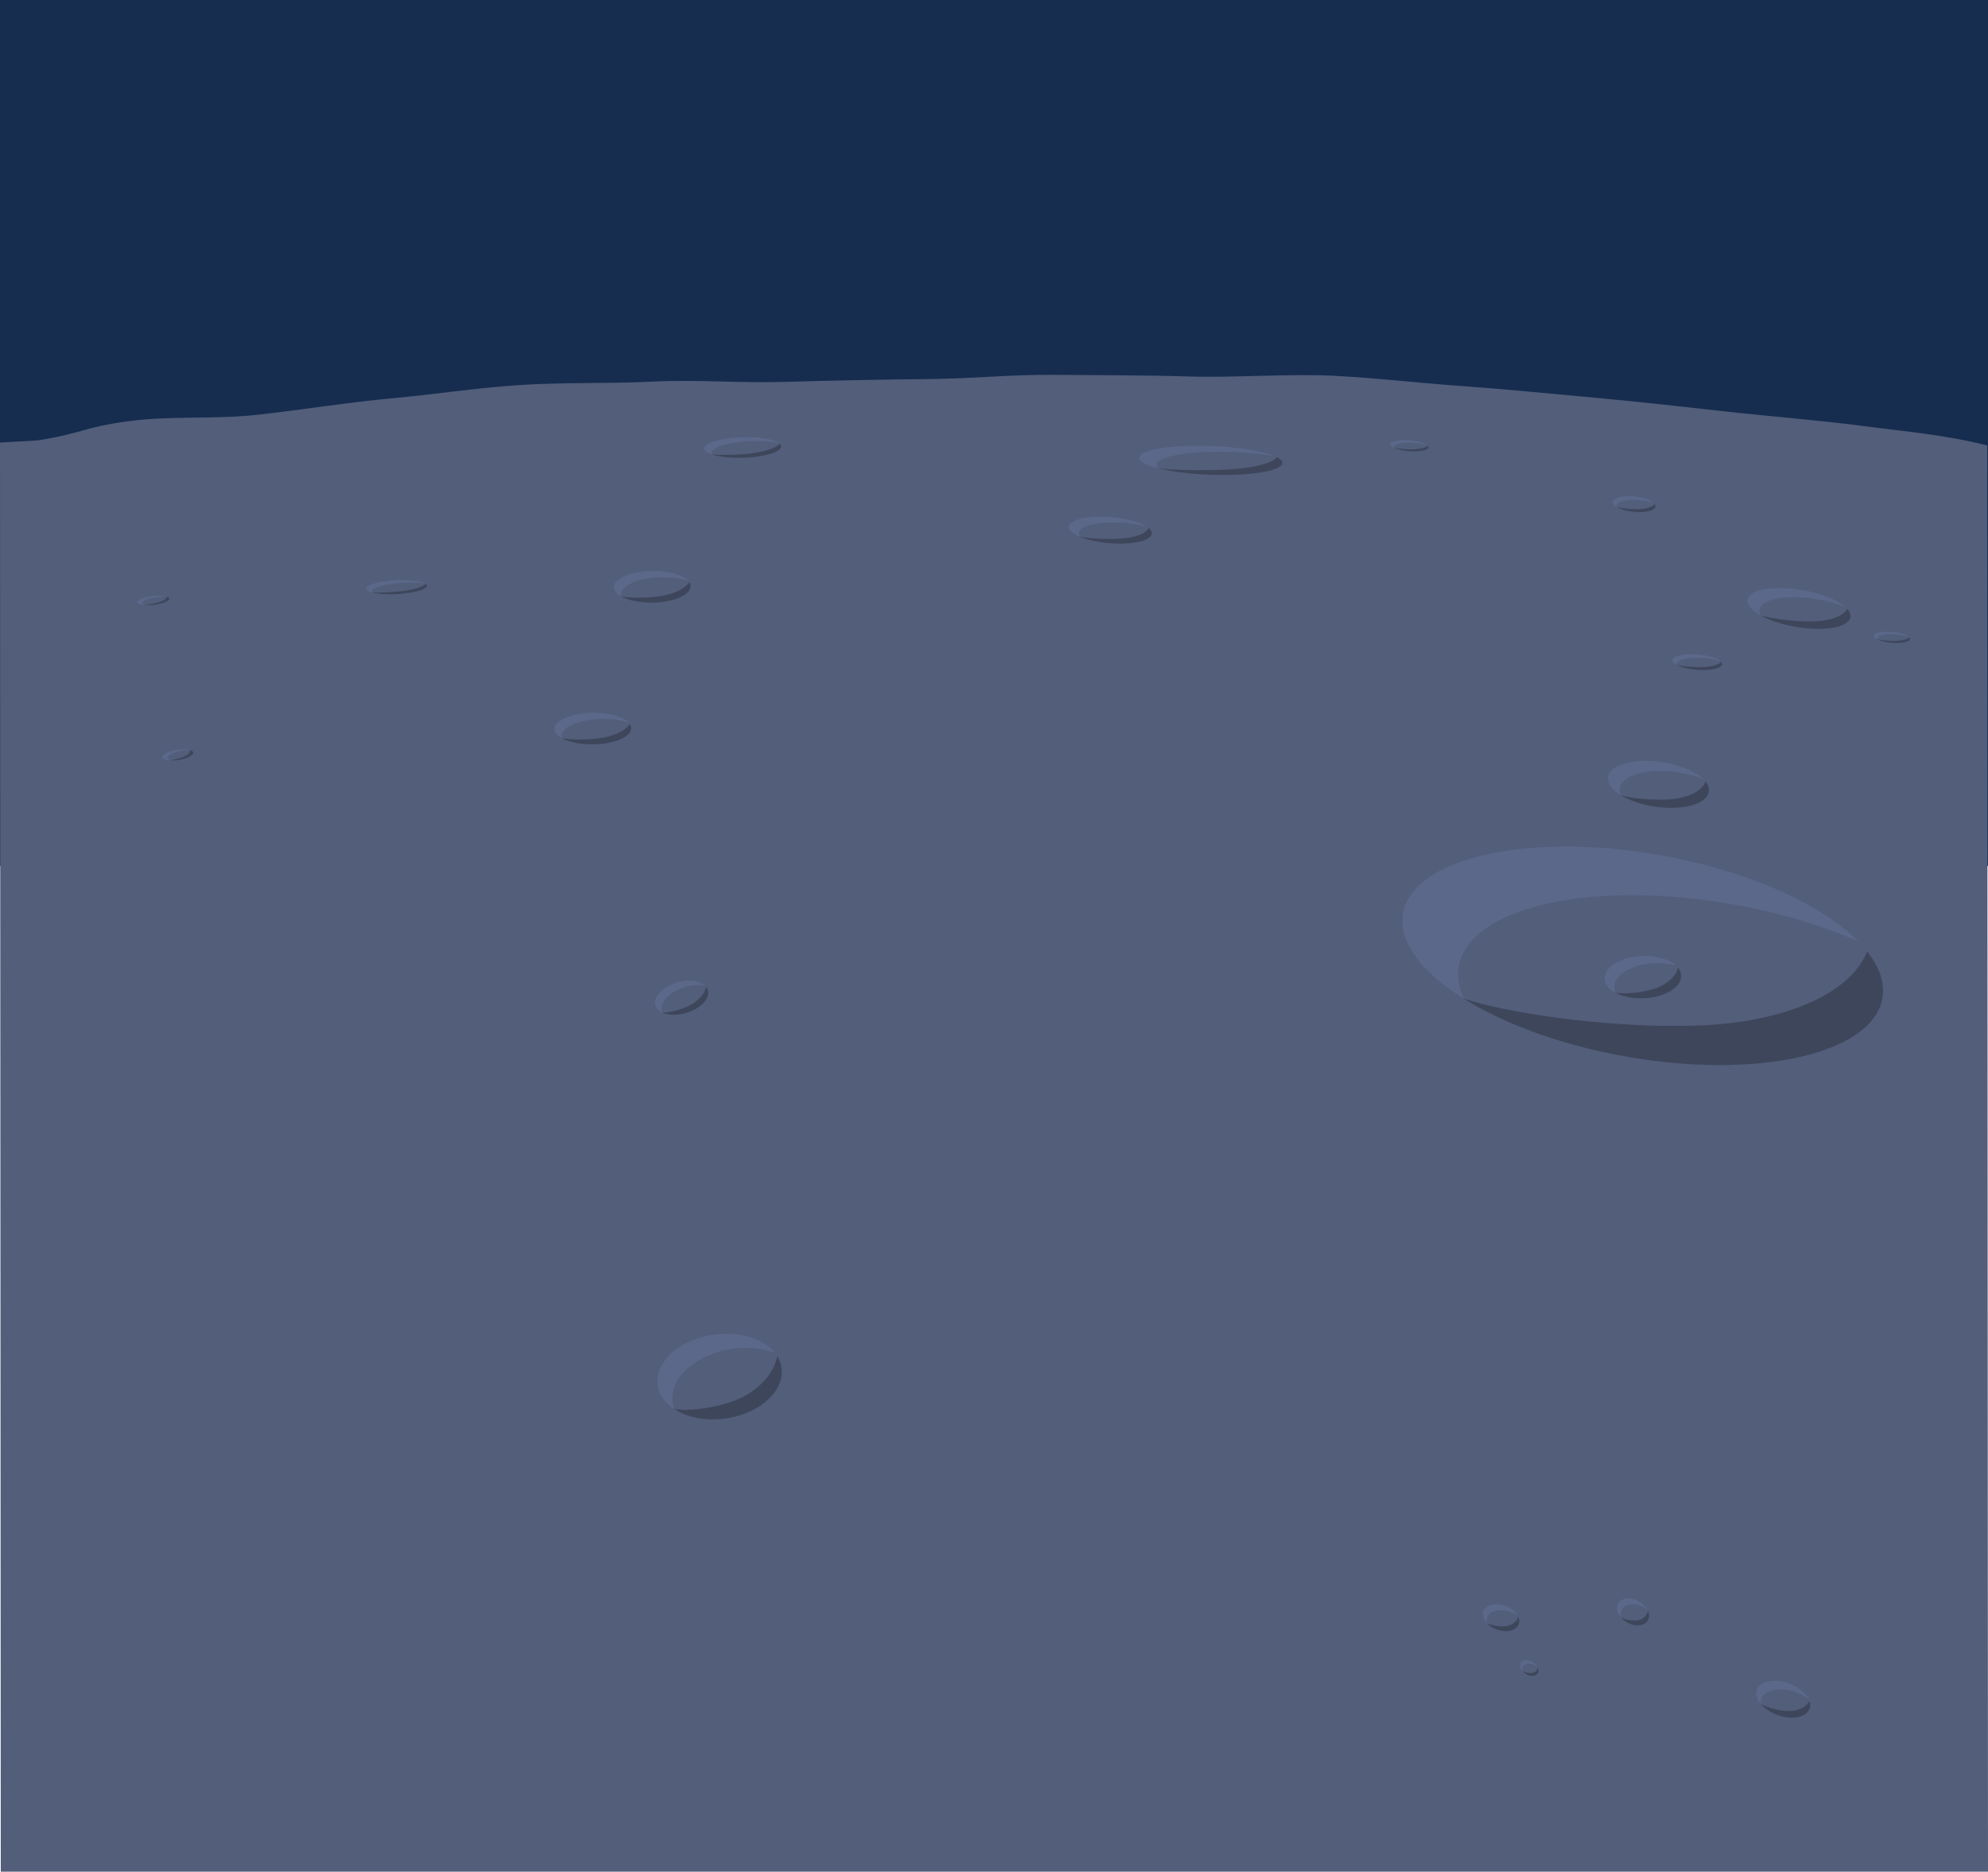 <?xml version="1.0" encoding="UTF-8" standalone="no"?>
<!-- Created with Inkscape (http://www.inkscape.org/) -->

<svg
   version="1.1"
   id="svg944"
   width="2048"
   height="1928.044"
   viewBox="0 0 2048 1928.044"
   sodipodi:docname="lunar_bg-02.svg"
   inkscape:version="1.1 (c68e22c387, 2021-05-23)"
   xmlns:inkscape="http://www.inkscape.org/namespaces/inkscape"
   xmlns:sodipodi="http://sodipodi.sourceforge.net/DTD/sodipodi-0.dtd"
   xmlns="http://www.w3.org/2000/svg"
   xmlns:svg="http://www.w3.org/2000/svg">
  <defs
     id="defs948" />
  <sodipodi:namedview
     id="namedview946"
     pagecolor="#505050"
     bordercolor="#ffffff"
     borderopacity="1"
     inkscape:pageshadow="0"
     inkscape:pageopacity="0"
     inkscape:pagecheckerboard="1"
     showgrid="false"
     inkscape:snap-bbox="true"
     inkscape:snap-nodes="true"
     inkscape:bbox-paths="true"
     inkscape:bbox-nodes="true"
     inkscape:snap-bbox-edge-midpoints="true"
     showguides="true"
     inkscape:guide-bbox="true"
     inkscape:zoom="0.38635944"
     inkscape:cx="759.65531"
     inkscape:cy="1002.9521"
     inkscape:window-width="2519"
     inkscape:window-height="1046"
     inkscape:window-x="1961"
     inkscape:window-y="1"
     inkscape:window-maximized="1"
     inkscape:current-layer="g950"
     inkscape:snap-intersection-paths="true"
     inkscape:snap-smooth-nodes="true"
     inkscape:snap-global="true"
     inkscape:snap-midpoints="true"
     inkscape:object-paths="true"
     fit-margin-top="0"
     fit-margin-left="0"
     fit-margin-right="0"
     fit-margin-bottom="0"
     showborder="false">
    <sodipodi:guide
       position="-2.3889095e-13,1024.044"
       orientation="0,-1"
       id="guide34646" />
  </sodipodi:namedview>
  <g
     inkscape:groupmode="layer"
     inkscape:label="Image"
     id="g950"
     transform="translate(-4355.459,-120)">
    <rect
       style="fill:#162d50;fill-opacity:1;stroke:none;stroke-width:0.579;stroke-linecap:round;stroke-linejoin:round;paint-order:stroke fill markers"
       id="rect2598"
       width="2048"
       height="892"
       x="4355.459"
       y="120" />
    <path
       id="rect1056"
       style="fill:#525e7a;fill-opacity:1;stroke:none;stroke-width:0.462;stroke-linecap:round;stroke-linejoin:round;paint-order:stroke fill markers"
       d="m 4393.857,573.705 c 45.441,-6.991 47.927,-13.682 93.309,-19.73 45.563,-6.071 88.587,-1.647 134.089,-6.771 45.666,-5.143 93.709,-12.852 139.315,-17.048 45.752,-4.209 81.217,-10.033 126.906,-13.3 45.819,-3.271 94.316,-1.409 140.072,-3.733 45.863,-2.333 90.323,1.657 136.131,0.271 45.891,-1.391 103.323,-2.483 149.158,-2.931 45.905,-0.448 84.862,-4.816 130.701,-4.326 45.895,0.495 91.034,0.266 136.869,1.694 45.863,1.428 103.569,-3.066 149.371,-0.709 45.816,2.361 83.152,7.056 128.913,10.341 45.747,3.281 94.053,8.031 139.744,12.232 45.668,4.2 89.209,9.072 134.821,14.182 45.566,5.101 95.581,8.895 141.091,14.901 45.45,5.997 83.717,8.933 128.31,20.073 l 0.801,1469.194 H 4356.26 l -0.8,-1472.161"
       sodipodi:nodetypes="ccccccccccccccccccc" />
    <ellipse
       style="fill:#525e7a;fill-opacity:1;stroke:none;stroke-width:0.168;stroke-linecap:round;stroke-linejoin:round;paint-order:stroke fill markers"
       id="circle29063"
       cx="5659.602"
       cy="913.457"
       transform="matrix(0.999,0.05,0.433,0.902,0,0)"
       rx="242.021"
       ry="124.1" />
    <path
       id="path29065"
       style="fill:#3e465b;fill-opacity:1;stroke:none;stroke-width:0.158;stroke-linecap:round;stroke-linejoin:round;paint-order:stroke fill markers"
       d="m 6278.95,1100.159 c -14.565,36.824 -65.566,64.084 -137.844,73.395 -78.712,10.14 -215.217,-4.411 -277.606,-24.827 59.535,37.425 150.49,63.344 237.905,67.795 64.109,3.188 119.936,-5.544 155.201,-24.274 35.265,-18.73 47.079,-45.923 32.843,-75.598 -2.645,-5.477 -6.154,-10.989 -10.499,-16.492 z"
       sodipodi:nodetypes="caccscc" />
    <path
       id="path29067"
       style="fill:#5b688a;fill-opacity:1;stroke:none;stroke-width:0.158;stroke-linecap:round;stroke-linejoin:round;paint-order:stroke fill markers"
       d="m 5994.049,992.742 a 250.782,105.275 10.06 0 0 -188.044,99.872 250.782,105.275 10.06 0 0 57.585,56.143 267.187,112.162 10.06 0 1 200.509,-105.906 267.187,112.162 10.06 0 1 205.646,46.902 250.782,105.275 10.06 0 0 -275.695,-97.011 z" />
    <g
       id="g29077"
       transform="matrix(0.033,-0.006,0.009,0.018,5816.013,1051.092)">
      <circle
         style="fill:#525e7a;fill-opacity:1;stroke:none;stroke-width:1.12;stroke-linecap:round;stroke-linejoin:round;paint-order:stroke fill markers"
         id="circle29071"
         cx="5394.535"
         cy="5991.876"
         r="1153.521" />
      <path
         id="path29073"
         style="fill:#3e465b;fill-opacity:1;stroke:none;stroke-width:1.12;stroke-linecap:round;stroke-linejoin:round;paint-order:stroke fill markers"
         d="m 6535.406,5823.217 c -157.569,396.557 -470.828,711.238 -846.011,847.531 -408.581,148.425 -1041.788,66.423 -1298.908,-116.433 203.276,363.993 587.142,589.974 1004.048,591.082 305.933,2e-4 599.335,-121.531 815.663,-337.858 216.327,-216.327 337.859,-509.729 337.859,-815.662 -0.084,-56.454 -4.312,-112.825 -12.65,-168.66 z"
         sodipodi:nodetypes="caccscc" />
      <path
         id="path29075"
         style="fill:#5b688a;fill-opacity:1;stroke:none;stroke-width:1.12;stroke-linecap:round;stroke-linejoin:round;paint-order:stroke fill markers"
         d="m 5394.535,4838.355 a 1153.521,1153.521 0 0 0 -1153.522,1153.522 1153.521,1153.521 0 0 0 149.844,562.703 1228.979,1228.979 0 0 1 1228.609,-1223.793 1228.979,1228.979 0 0 1 895.342,387.363 1153.521,1153.521 0 0 0 -1120.272,-879.794 z" />
    </g>
    <g
       id="g29085"
       transform="matrix(0.044,5.6401704e-4,0.01,0.021,5766.65,799.123)">
      <circle
         style="fill:#525e7a;fill-opacity:1;stroke:none;stroke-width:1.12;stroke-linecap:round;stroke-linejoin:round;paint-order:stroke fill markers"
         id="circle29079"
         cx="5394.535"
         cy="5991.876"
         r="1153.521" />
      <path
         id="path29081"
         style="fill:#3e465b;fill-opacity:1;stroke:none;stroke-width:1.12;stroke-linecap:round;stroke-linejoin:round;paint-order:stroke fill markers"
         d="m 6535.406,5823.217 c -157.569,396.557 -470.828,711.238 -846.011,847.531 -408.581,148.425 -1041.788,66.423 -1298.908,-116.433 203.276,363.993 587.142,589.974 1004.048,591.082 305.933,2e-4 599.335,-121.531 815.663,-337.858 216.327,-216.327 337.859,-509.729 337.859,-815.662 -0.084,-56.454 -4.312,-112.825 -12.65,-168.66 z"
         sodipodi:nodetypes="caccscc" />
      <path
         id="path29083"
         style="fill:#5b688a;fill-opacity:1;stroke:none;stroke-width:1.12;stroke-linecap:round;stroke-linejoin:round;paint-order:stroke fill markers"
         d="m 5394.535,4838.355 a 1153.521,1153.521 0 0 0 -1153.522,1153.522 1153.521,1153.521 0 0 0 149.844,562.703 1228.979,1228.979 0 0 1 1228.609,-1223.793 1228.979,1228.979 0 0 1 895.342,387.363 1153.521,1153.521 0 0 0 -1120.272,-879.794 z" />
    </g>
    <g
       id="g29093"
       transform="matrix(0.045,0.003,0.01,0.018,5905.996,622.74)">
      <circle
         style="fill:#525e7a;fill-opacity:1;stroke:none;stroke-width:1.12;stroke-linecap:round;stroke-linejoin:round;paint-order:stroke fill markers"
         id="circle29087"
         cx="5394.535"
         cy="5991.876"
         r="1153.521" />
      <path
         id="path29089"
         style="fill:#3e465b;fill-opacity:1;stroke:none;stroke-width:1.12;stroke-linecap:round;stroke-linejoin:round;paint-order:stroke fill markers"
         d="m 6535.406,5823.217 c -157.569,396.557 -470.828,711.238 -846.011,847.531 -408.581,148.425 -1041.788,66.423 -1298.908,-116.433 203.276,363.993 587.142,589.974 1004.048,591.082 305.933,2e-4 599.335,-121.531 815.663,-337.858 216.327,-216.327 337.859,-509.729 337.859,-815.662 -0.084,-56.454 -4.312,-112.825 -12.65,-168.66 z"
         sodipodi:nodetypes="caccscc" />
      <path
         id="path29091"
         style="fill:#5b688a;fill-opacity:1;stroke:none;stroke-width:1.12;stroke-linecap:round;stroke-linejoin:round;paint-order:stroke fill markers"
         d="m 5394.535,4838.355 a 1153.521,1153.521 0 0 0 -1153.522,1153.522 1153.521,1153.521 0 0 0 149.844,562.703 1228.979,1228.979 0 0 1 1228.609,-1223.793 1228.979,1228.979 0 0 1 895.342,387.363 1153.521,1153.521 0 0 0 -1120.272,-879.794 z" />
    </g>
    <g
       id="g29101"
       transform="matrix(0.036,-1.3720506e-4,0.009,0.012,5251.153,594.982)">
      <circle
         style="fill:#525e7a;fill-opacity:1;stroke:none;stroke-width:1.12;stroke-linecap:round;stroke-linejoin:round;paint-order:stroke fill markers"
         id="circle29095"
         cx="5394.535"
         cy="5991.876"
         r="1153.521" />
      <path
         id="path29097"
         style="fill:#3e465b;fill-opacity:1;stroke:none;stroke-width:1.12;stroke-linecap:round;stroke-linejoin:round;paint-order:stroke fill markers"
         d="m 6535.406,5823.217 c -157.569,396.557 -470.828,711.238 -846.011,847.531 -408.581,148.425 -1041.788,66.423 -1298.908,-116.433 203.276,363.993 587.142,589.974 1004.048,591.082 305.933,2e-4 599.335,-121.531 815.663,-337.858 216.327,-216.327 337.859,-509.729 337.859,-815.662 -0.084,-56.454 -4.312,-112.825 -12.65,-168.66 z"
         sodipodi:nodetypes="caccscc" />
      <path
         id="path29099"
         style="fill:#5b688a;fill-opacity:1;stroke:none;stroke-width:1.12;stroke-linecap:round;stroke-linejoin:round;paint-order:stroke fill markers"
         d="m 5394.535,4838.355 a 1153.521,1153.521 0 0 0 -1153.522,1153.522 1153.521,1153.521 0 0 0 149.844,562.703 1228.979,1228.979 0 0 1 1228.609,-1223.793 1228.979,1228.979 0 0 1 895.342,387.363 1153.521,1153.521 0 0 0 -1120.272,-879.794 z" />
    </g>
    <g
       id="g29109"
       transform="matrix(0.062,-0.001,0.016,0.013,5172.367,521.757)">
      <circle
         style="fill:#525e7a;fill-opacity:1;stroke:none;stroke-width:1.12;stroke-linecap:round;stroke-linejoin:round;paint-order:stroke fill markers"
         id="circle29103"
         cx="5394.535"
         cy="5991.876"
         r="1153.521" />
      <path
         id="path29105"
         style="fill:#3e465b;fill-opacity:1;stroke:none;stroke-width:1.12;stroke-linecap:round;stroke-linejoin:round;paint-order:stroke fill markers"
         d="m 6535.406,5823.217 c -157.569,396.557 -470.828,711.238 -846.011,847.531 -408.581,148.425 -1041.788,66.423 -1298.908,-116.433 203.276,363.993 587.142,589.974 1004.048,591.082 305.933,2e-4 599.335,-121.531 815.663,-337.858 216.327,-216.327 337.859,-509.729 337.859,-815.662 -0.084,-56.454 -4.312,-112.825 -12.65,-168.66 z"
         sodipodi:nodetypes="caccscc" />
      <path
         id="path29107"
         style="fill:#5b688a;fill-opacity:1;stroke:none;stroke-width:1.12;stroke-linecap:round;stroke-linejoin:round;paint-order:stroke fill markers"
         d="m 5394.535,4838.355 a 1153.521,1153.521 0 0 0 -1153.522,1153.522 1153.521,1153.521 0 0 0 149.844,562.703 1228.979,1228.979 0 0 1 1228.609,-1223.793 1228.979,1228.979 0 0 1 895.342,387.363 1153.521,1153.521 0 0 0 -1120.272,-879.794 z" />
    </g>
    <g
       id="g29117"
       transform="matrix(0.054,-0.013,0.013,0.036,4727.575,1392.468)">
      <circle
         style="fill:#525e7a;fill-opacity:1;stroke:none;stroke-width:1.12;stroke-linecap:round;stroke-linejoin:round;paint-order:stroke fill markers"
         id="circle29111"
         cx="5394.535"
         cy="5991.876"
         r="1153.521" />
      <path
         id="path29113"
         style="fill:#3e465b;fill-opacity:1;stroke:none;stroke-width:1.12;stroke-linecap:round;stroke-linejoin:round;paint-order:stroke fill markers"
         d="m 6535.406,5823.217 c -157.569,396.557 -470.828,711.238 -846.011,847.531 -408.581,148.425 -1041.788,66.423 -1298.908,-116.433 203.276,363.993 587.142,589.974 1004.048,591.082 305.933,2e-4 599.335,-121.531 815.663,-337.858 216.327,-216.327 337.859,-509.729 337.859,-815.662 -0.084,-56.454 -4.312,-112.825 -12.65,-168.66 z"
         sodipodi:nodetypes="caccscc" />
      <path
         id="path29115"
         style="fill:#5b688a;fill-opacity:1;stroke:none;stroke-width:1.12;stroke-linecap:round;stroke-linejoin:round;paint-order:stroke fill markers"
         d="m 5394.535,4838.355 a 1153.521,1153.521 0 0 0 -1153.522,1153.522 1153.521,1153.521 0 0 0 149.844,562.703 1228.979,1228.979 0 0 1 1228.609,-1223.793 1228.979,1228.979 0 0 1 895.342,387.363 1153.521,1153.521 0 0 0 -1120.272,-879.794 z" />
    </g>
    <g
       id="g29125"
       transform="matrix(0.023,-0.008,0.006,0.013,4897.625,1113.077)">
      <circle
         style="fill:#525e7a;fill-opacity:1;stroke:none;stroke-width:1.12;stroke-linecap:round;stroke-linejoin:round;paint-order:stroke fill markers"
         id="circle29119"
         cx="5394.535"
         cy="5991.876"
         r="1153.521" />
      <path
         id="path29121"
         style="fill:#3e465b;fill-opacity:1;stroke:none;stroke-width:1.12;stroke-linecap:round;stroke-linejoin:round;paint-order:stroke fill markers"
         d="m 6535.406,5823.217 c -157.569,396.557 -470.828,711.238 -846.011,847.531 -408.581,148.425 -1041.788,66.423 -1298.908,-116.433 203.276,363.993 587.142,589.974 1004.048,591.082 305.933,2e-4 599.335,-121.531 815.663,-337.858 216.327,-216.327 337.859,-509.729 337.859,-815.662 -0.084,-56.454 -4.312,-112.825 -12.65,-168.66 z"
         sodipodi:nodetypes="caccscc" />
      <path
         id="path29123"
         style="fill:#5b688a;fill-opacity:1;stroke:none;stroke-width:1.12;stroke-linecap:round;stroke-linejoin:round;paint-order:stroke fill markers"
         d="m 5394.535,4838.355 a 1153.521,1153.521 0 0 0 -1153.522,1153.522 1153.521,1153.521 0 0 0 149.844,562.703 1228.979,1228.979 0 0 1 1228.609,-1223.793 1228.979,1228.979 0 0 1 895.342,387.363 1153.521,1153.521 0 0 0 -1120.272,-879.794 z" />
    </g>
    <g
       id="g29133"
       transform="matrix(0.034,-0.002,0.004,0.014,4758.789,797.411)">
      <circle
         style="fill:#525e7a;fill-opacity:1;stroke:none;stroke-width:1.12;stroke-linecap:round;stroke-linejoin:round;paint-order:stroke fill markers"
         id="circle29127"
         cx="5394.535"
         cy="5991.876"
         r="1153.521" />
      <path
         id="path29129"
         style="fill:#3e465b;fill-opacity:1;stroke:none;stroke-width:1.12;stroke-linecap:round;stroke-linejoin:round;paint-order:stroke fill markers"
         d="m 6535.406,5823.217 c -157.569,396.557 -470.828,711.238 -846.011,847.531 -408.581,148.425 -1041.788,66.423 -1298.908,-116.433 203.276,363.993 587.142,589.974 1004.048,591.082 305.933,2e-4 599.335,-121.531 815.663,-337.858 216.327,-216.327 337.859,-509.729 337.859,-815.662 -0.084,-56.454 -4.312,-112.825 -12.65,-168.66 z"
         sodipodi:nodetypes="caccscc" />
      <path
         id="path29131"
         style="fill:#5b688a;fill-opacity:1;stroke:none;stroke-width:1.12;stroke-linecap:round;stroke-linejoin:round;paint-order:stroke fill markers"
         d="m 5394.535,4838.355 a 1153.521,1153.521 0 0 0 -1153.522,1153.522 1153.521,1153.521 0 0 0 149.844,562.703 1228.979,1228.979 0 0 1 1228.609,-1223.793 1228.979,1228.979 0 0 1 895.342,387.363 1153.521,1153.521 0 0 0 -1120.272,-879.794 z" />
    </g>
    <g
       id="g29141"
       transform="matrix(0.034,-0.002,0.004,0.014,4819.985,651.353)">
      <circle
         style="fill:#525e7a;fill-opacity:1;stroke:none;stroke-width:1.12;stroke-linecap:round;stroke-linejoin:round;paint-order:stroke fill markers"
         id="circle29135"
         cx="5394.535"
         cy="5991.876"
         r="1153.521" />
      <path
         id="path29137"
         style="fill:#3e465b;fill-opacity:1;stroke:none;stroke-width:1.12;stroke-linecap:round;stroke-linejoin:round;paint-order:stroke fill markers"
         d="m 6535.406,5823.217 c -157.569,396.557 -470.828,711.238 -846.011,847.531 -408.581,148.425 -1041.788,66.423 -1298.908,-116.433 203.276,363.993 587.142,589.974 1004.048,591.082 305.933,2e-4 599.335,-121.531 815.663,-337.858 216.327,-216.327 337.859,-509.729 337.859,-815.662 -0.084,-56.454 -4.312,-112.825 -12.65,-168.66 z"
         sodipodi:nodetypes="caccscc" />
      <path
         id="path29139"
         style="fill:#5b688a;fill-opacity:1;stroke:none;stroke-width:1.12;stroke-linecap:round;stroke-linejoin:round;paint-order:stroke fill markers"
         d="m 5394.535,4838.355 a 1153.521,1153.521 0 0 0 -1153.522,1153.522 1153.521,1153.521 0 0 0 149.844,562.703 1228.979,1228.979 0 0 1 1228.609,-1223.793 1228.979,1228.979 0 0 1 895.342,387.363 1153.521,1153.521 0 0 0 -1120.272,-879.794 z" />
    </g>
    <g
       id="g29149"
       transform="matrix(0.034,-0.002,0.004,0.009,4913.275,537.843)">
      <circle
         style="fill:#525e7a;fill-opacity:1;stroke:none;stroke-width:1.12;stroke-linecap:round;stroke-linejoin:round;paint-order:stroke fill markers"
         id="circle29143"
         cx="5394.535"
         cy="5991.876"
         r="1153.521" />
      <path
         id="path29145"
         style="fill:#3e465b;fill-opacity:1;stroke:none;stroke-width:1.12;stroke-linecap:round;stroke-linejoin:round;paint-order:stroke fill markers"
         d="m 6535.406,5823.217 c -157.569,396.557 -470.828,711.238 -846.011,847.531 -408.581,148.425 -1041.788,66.423 -1298.908,-116.433 203.276,363.993 587.142,589.974 1004.048,591.082 305.933,2e-4 599.335,-121.531 815.663,-337.858 216.327,-216.327 337.859,-509.729 337.859,-815.662 -0.084,-56.454 -4.312,-112.825 -12.65,-168.66 z"
         sodipodi:nodetypes="caccscc" />
      <path
         id="path29147"
         style="fill:#5b688a;fill-opacity:1;stroke:none;stroke-width:1.12;stroke-linecap:round;stroke-linejoin:round;paint-order:stroke fill markers"
         d="m 5394.535,4838.355 a 1153.521,1153.521 0 0 0 -1153.522,1153.522 1153.521,1153.521 0 0 0 149.844,562.703 1228.979,1228.979 0 0 1 1228.609,-1223.793 1228.979,1228.979 0 0 1 895.342,387.363 1153.521,1153.521 0 0 0 -1120.272,-879.794 z" />
    </g>
    <g
       id="g29157"
       transform="matrix(0.027,-0.002,0.003,0.006,4600.322,699.705)">
      <circle
         style="fill:#525e7a;fill-opacity:1;stroke:none;stroke-width:1.12;stroke-linecap:round;stroke-linejoin:round;paint-order:stroke fill markers"
         id="circle29151"
         cx="5394.535"
         cy="5991.876"
         r="1153.521" />
      <path
         id="path29153"
         style="fill:#3e465b;fill-opacity:1;stroke:none;stroke-width:1.12;stroke-linecap:round;stroke-linejoin:round;paint-order:stroke fill markers"
         d="m 6535.406,5823.217 c -157.569,396.557 -470.828,711.238 -846.011,847.531 -408.581,148.425 -1041.788,66.423 -1298.908,-116.433 203.276,363.993 587.142,589.974 1004.048,591.082 305.933,2e-4 599.335,-121.531 815.663,-337.858 216.327,-216.327 337.859,-509.729 337.859,-815.662 -0.084,-56.454 -4.312,-112.825 -12.65,-168.66 z"
         sodipodi:nodetypes="caccscc" />
      <path
         id="path29155"
         style="fill:#5b688a;fill-opacity:1;stroke:none;stroke-width:1.12;stroke-linecap:round;stroke-linejoin:round;paint-order:stroke fill markers"
         d="m 5394.535,4838.355 a 1153.521,1153.521 0 0 0 -1153.522,1153.522 1153.521,1153.521 0 0 0 149.844,562.703 1228.979,1228.979 0 0 1 1228.609,-1223.793 1228.979,1228.979 0 0 1 895.342,387.363 1153.521,1153.521 0 0 0 -1120.272,-879.794 z" />
    </g>
    <g
       id="g29165"
       transform="matrix(0.022,0.001,0.002,0.007,5973.235,754.719)">
      <circle
         style="fill:#525e7a;fill-opacity:1;stroke:none;stroke-width:1.12;stroke-linecap:round;stroke-linejoin:round;paint-order:stroke fill markers"
         id="circle29159"
         cx="5394.535"
         cy="5991.876"
         r="1153.521" />
      <path
         id="path29161"
         style="fill:#3e465b;fill-opacity:1;stroke:none;stroke-width:1.12;stroke-linecap:round;stroke-linejoin:round;paint-order:stroke fill markers"
         d="m 6535.406,5823.217 c -157.569,396.557 -470.828,711.238 -846.011,847.531 -408.581,148.425 -1041.788,66.423 -1298.908,-116.433 203.276,363.993 587.142,589.974 1004.048,591.082 305.933,2e-4 599.335,-121.531 815.663,-337.858 216.327,-216.327 337.859,-509.729 337.859,-815.662 -0.084,-56.454 -4.312,-112.825 -12.65,-168.66 z"
         sodipodi:nodetypes="caccscc" />
      <path
         id="path29163"
         style="fill:#5b688a;fill-opacity:1;stroke:none;stroke-width:1.12;stroke-linecap:round;stroke-linejoin:round;paint-order:stroke fill markers"
         d="m 5394.535,4838.355 a 1153.521,1153.521 0 0 0 -1153.522,1153.522 1153.521,1153.521 0 0 0 149.844,562.703 1228.979,1228.979 0 0 1 1228.609,-1223.793 1228.979,1228.979 0 0 1 895.342,387.363 1153.521,1153.521 0 0 0 -1120.272,-879.794 z" />
    </g>
    <g
       id="g29173"
       transform="matrix(0.019,9.8148265e-4,0.002,0.007,5924.479,592.137)">
      <circle
         style="fill:#525e7a;fill-opacity:1;stroke:none;stroke-width:1.12;stroke-linecap:round;stroke-linejoin:round;paint-order:stroke fill markers"
         id="circle29167"
         cx="5394.535"
         cy="5991.876"
         r="1153.521" />
      <path
         id="path29169"
         style="fill:#3e465b;fill-opacity:1;stroke:none;stroke-width:1.12;stroke-linecap:round;stroke-linejoin:round;paint-order:stroke fill markers"
         d="m 6535.406,5823.217 c -157.569,396.557 -470.828,711.238 -846.011,847.531 -408.581,148.425 -1041.788,66.423 -1298.908,-116.433 203.276,363.993 587.142,589.974 1004.048,591.082 305.933,2e-4 599.335,-121.531 815.663,-337.858 216.327,-216.327 337.859,-509.729 337.859,-815.662 -0.084,-56.454 -4.312,-112.825 -12.65,-168.66 z"
         sodipodi:nodetypes="caccscc" />
      <path
         id="path29171"
         style="fill:#5b688a;fill-opacity:1;stroke:none;stroke-width:1.12;stroke-linecap:round;stroke-linejoin:round;paint-order:stroke fill markers"
         d="m 5394.535,4838.355 a 1153.521,1153.521 0 0 0 -1153.522,1153.522 1153.521,1153.521 0 0 0 149.844,562.703 1228.979,1228.979 0 0 1 1228.609,-1223.793 1228.979,1228.979 0 0 1 895.342,387.363 1153.521,1153.521 0 0 0 -1120.272,-879.794 z" />
    </g>
    <g
       id="g29181"
       transform="matrix(0.017,6.7579829e-4,0.002,0.005,5703.65,545.573)">
      <circle
         style="fill:#525e7a;fill-opacity:1;stroke:none;stroke-width:1.12;stroke-linecap:round;stroke-linejoin:round;paint-order:stroke fill markers"
         id="circle29175"
         cx="5394.535"
         cy="5991.876"
         r="1153.521" />
      <path
         id="path29177"
         style="fill:#3e465b;fill-opacity:1;stroke:none;stroke-width:1.12;stroke-linecap:round;stroke-linejoin:round;paint-order:stroke fill markers"
         d="m 6535.406,5823.217 c -157.569,396.557 -470.828,711.238 -846.011,847.531 -408.581,148.425 -1041.788,66.423 -1298.908,-116.433 203.276,363.993 587.142,589.974 1004.048,591.082 305.933,2e-4 599.335,-121.531 815.663,-337.858 216.327,-216.327 337.859,-509.729 337.859,-815.662 -0.084,-56.454 -4.312,-112.825 -12.65,-168.66 z"
         sodipodi:nodetypes="caccscc" />
      <path
         id="path29179"
         style="fill:#5b688a;fill-opacity:1;stroke:none;stroke-width:1.12;stroke-linecap:round;stroke-linejoin:round;paint-order:stroke fill markers"
         d="m 5394.535,4838.355 a 1153.521,1153.521 0 0 0 -1153.522,1153.522 1153.521,1153.521 0 0 0 149.844,562.703 1228.979,1228.979 0 0 1 1228.609,-1223.793 1228.979,1228.979 0 0 1 895.342,387.363 1153.521,1153.521 0 0 0 -1120.272,-879.794 z" />
    </g>
    <g
       id="g29189"
       transform="matrix(0.016,6.7579829e-4,0.002,0.005,6206.209,742.939)">
      <circle
         style="fill:#525e7a;fill-opacity:1;stroke:none;stroke-width:1.12;stroke-linecap:round;stroke-linejoin:round;paint-order:stroke fill markers"
         id="circle29183"
         cx="5394.535"
         cy="5991.876"
         r="1153.521" />
      <path
         id="path29185"
         style="fill:#3e465b;fill-opacity:1;stroke:none;stroke-width:1.12;stroke-linecap:round;stroke-linejoin:round;paint-order:stroke fill markers"
         d="m 6535.406,5823.217 c -157.569,396.557 -470.828,711.238 -846.011,847.531 -408.581,148.425 -1041.788,66.423 -1298.908,-116.433 203.276,363.993 587.142,589.974 1004.048,591.082 305.933,2e-4 599.335,-121.531 815.663,-337.858 216.327,-216.327 337.859,-509.729 337.859,-815.662 -0.084,-56.454 -4.312,-112.825 -12.65,-168.66 z"
         sodipodi:nodetypes="caccscc" />
      <path
         id="path29187"
         style="fill:#5b688a;fill-opacity:1;stroke:none;stroke-width:1.12;stroke-linecap:round;stroke-linejoin:round;paint-order:stroke fill markers"
         d="m 5394.535,4838.355 a 1153.521,1153.521 0 0 0 -1153.522,1153.522 1153.521,1153.521 0 0 0 149.844,562.703 1228.979,1228.979 0 0 1 1228.609,-1223.793 1228.979,1228.979 0 0 1 895.342,387.363 1153.521,1153.521 0 0 0 -1120.272,-879.794 z" />
    </g>
    <g
       id="g29197"
       transform="matrix(0.024,0.004,0.002,0.016,6051.031,1752.978)">
      <circle
         style="fill:#525e7a;fill-opacity:1;stroke:none;stroke-width:1.12;stroke-linecap:round;stroke-linejoin:round;paint-order:stroke fill markers"
         id="circle29191"
         cx="5394.535"
         cy="5991.876"
         r="1153.521" />
      <path
         id="path29193"
         style="fill:#3e465b;fill-opacity:1;stroke:none;stroke-width:1.12;stroke-linecap:round;stroke-linejoin:round;paint-order:stroke fill markers"
         d="m 6535.406,5823.217 c -157.569,396.557 -470.828,711.238 -846.011,847.531 -408.581,148.425 -1041.788,66.423 -1298.908,-116.433 203.276,363.993 587.142,589.974 1004.048,591.082 305.933,2e-4 599.335,-121.531 815.663,-337.858 216.327,-216.327 337.859,-509.729 337.859,-815.662 -0.084,-56.454 -4.312,-112.825 -12.65,-168.66 z"
         sodipodi:nodetypes="caccscc" />
      <path
         id="path29195"
         style="fill:#5b688a;fill-opacity:1;stroke:none;stroke-width:1.12;stroke-linecap:round;stroke-linejoin:round;paint-order:stroke fill markers"
         d="m 5394.535,4838.355 a 1153.521,1153.521 0 0 0 -1153.522,1153.522 1153.521,1153.521 0 0 0 149.844,562.703 1228.979,1228.979 0 0 1 1228.609,-1223.793 1228.979,1228.979 0 0 1 895.342,387.363 1153.521,1153.521 0 0 0 -1120.272,-879.794 z" />
    </g>
    <g
       id="g29205"
       transform="matrix(0.014,0.001,0.003,0.012,5944.226,1703.171)">
      <circle
         style="fill:#525e7a;fill-opacity:1;stroke:none;stroke-width:1.12;stroke-linecap:round;stroke-linejoin:round;paint-order:stroke fill markers"
         id="circle29199"
         cx="5394.535"
         cy="5991.876"
         r="1153.521" />
      <path
         id="path29201"
         style="fill:#3e465b;fill-opacity:1;stroke:none;stroke-width:1.12;stroke-linecap:round;stroke-linejoin:round;paint-order:stroke fill markers"
         d="m 6535.406,5823.217 c -157.569,396.557 -470.828,711.238 -846.011,847.531 -408.581,148.425 -1041.788,66.423 -1298.908,-116.433 203.276,363.993 587.142,589.974 1004.048,591.082 305.933,2e-4 599.335,-121.531 815.663,-337.858 216.327,-216.327 337.859,-509.729 337.859,-815.662 -0.084,-56.454 -4.312,-112.825 -12.65,-168.66 z"
         sodipodi:nodetypes="caccscc" />
      <path
         id="path29203"
         style="fill:#5b688a;fill-opacity:1;stroke:none;stroke-width:1.12;stroke-linecap:round;stroke-linejoin:round;paint-order:stroke fill markers"
         d="m 5394.535,4838.355 a 1153.521,1153.521 0 0 0 -1153.522,1153.522 1153.521,1153.521 0 0 0 149.844,562.703 1228.979,1228.979 0 0 1 1228.609,-1223.793 1228.979,1228.979 0 0 1 895.342,387.363 1153.521,1153.521 0 0 0 -1120.272,-879.794 z" />
    </g>
    <g
       id="g29213"
       transform="matrix(0.008,6.5742641e-4,0.002,0.007,5875.784,1792.788)">
      <circle
         style="fill:#525e7a;fill-opacity:1;stroke:none;stroke-width:1.12;stroke-linecap:round;stroke-linejoin:round;paint-order:stroke fill markers"
         id="circle29207"
         cx="5394.535"
         cy="5991.876"
         r="1153.521" />
      <path
         id="path29209"
         style="fill:#3e465b;fill-opacity:1;stroke:none;stroke-width:1.12;stroke-linecap:round;stroke-linejoin:round;paint-order:stroke fill markers"
         d="m 6535.406,5823.217 c -157.569,396.557 -470.828,711.238 -846.011,847.531 -408.581,148.425 -1041.788,66.423 -1298.908,-116.433 203.276,363.993 587.142,589.974 1004.048,591.082 305.933,2e-4 599.335,-121.531 815.663,-337.858 216.327,-216.327 337.859,-509.729 337.859,-815.662 -0.084,-56.454 -4.312,-112.825 -12.65,-168.66 z"
         sodipodi:nodetypes="caccscc" />
      <path
         id="path29211"
         style="fill:#5b688a;fill-opacity:1;stroke:none;stroke-width:1.12;stroke-linecap:round;stroke-linejoin:round;paint-order:stroke fill markers"
         d="m 5394.535,4838.355 a 1153.521,1153.521 0 0 0 -1153.522,1153.522 1153.521,1153.521 0 0 0 149.844,562.703 1228.979,1228.979 0 0 1 1228.609,-1223.793 1228.979,1228.979 0 0 1 895.342,387.363 1153.521,1153.521 0 0 0 -1120.272,-879.794 z" />
    </g>
    <g
       id="g29221"
       transform="matrix(0.016,0.001,0.003,0.012,5797.485,1709.104)">
      <circle
         style="fill:#525e7a;fill-opacity:1;stroke:none;stroke-width:1.12;stroke-linecap:round;stroke-linejoin:round;paint-order:stroke fill markers"
         id="circle29215"
         cx="5394.535"
         cy="5991.876"
         r="1153.521" />
      <path
         id="path29217"
         style="fill:#3e465b;fill-opacity:1;stroke:none;stroke-width:1.12;stroke-linecap:round;stroke-linejoin:round;paint-order:stroke fill markers"
         d="m 6535.406,5823.217 c -157.569,396.557 -470.828,711.238 -846.011,847.531 -408.581,148.425 -1041.788,66.423 -1298.908,-116.433 203.276,363.993 587.142,589.974 1004.048,591.082 305.933,2e-4 599.335,-121.531 815.663,-337.858 216.327,-216.327 337.859,-509.729 337.859,-815.662 -0.084,-56.454 -4.312,-112.825 -12.65,-168.66 z"
         sodipodi:nodetypes="caccscc" />
      <path
         id="path29219"
         style="fill:#5b688a;fill-opacity:1;stroke:none;stroke-width:1.12;stroke-linecap:round;stroke-linejoin:round;paint-order:stroke fill markers"
         d="m 5394.535,4838.355 a 1153.521,1153.521 0 0 0 -1153.522,1153.522 1153.521,1153.521 0 0 0 149.844,562.703 1228.979,1228.979 0 0 1 1228.609,-1223.793 1228.979,1228.979 0 0 1 895.342,387.363 1153.521,1153.521 0 0 0 -1120.272,-879.794 z" />
    </g>
    <g
       id="g29229"
       transform="matrix(0.012,-0.004,0.007,0.003,4431.787,901.268)">
      <circle
         style="fill:#525e7a;fill-opacity:1;stroke:none;stroke-width:1.12;stroke-linecap:round;stroke-linejoin:round;paint-order:stroke fill markers"
         id="circle29223"
         cx="5394.535"
         cy="5991.876"
         r="1153.521" />
      <path
         id="path29225"
         style="fill:#3e465b;fill-opacity:1;stroke:none;stroke-width:1.12;stroke-linecap:round;stroke-linejoin:round;paint-order:stroke fill markers"
         d="m 6535.406,5823.217 c -157.569,396.557 -470.828,711.238 -846.011,847.531 -408.581,148.425 -1041.788,66.423 -1298.908,-116.433 203.276,363.993 587.142,589.974 1004.048,591.082 305.933,2e-4 599.335,-121.531 815.663,-337.858 216.327,-216.327 337.859,-509.729 337.859,-815.662 -0.084,-56.454 -4.312,-112.825 -12.65,-168.66 z"
         sodipodi:nodetypes="caccscc" />
      <path
         id="path29227"
         style="fill:#5b688a;fill-opacity:1;stroke:none;stroke-width:1.12;stroke-linecap:round;stroke-linejoin:round;paint-order:stroke fill markers"
         d="m 5394.535,4838.355 a 1153.521,1153.521 0 0 0 -1153.522,1153.522 1153.521,1153.521 0 0 0 149.844,562.703 1228.979,1228.979 0 0 1 1228.609,-1223.793 1228.979,1228.979 0 0 1 895.342,387.363 1153.521,1153.521 0 0 0 -1120.272,-879.794 z" />
    </g>
    <g
       id="g29237"
       transform="matrix(0.013,-0.003,0.006,0.003,4407.262,736.713)">
      <circle
         style="fill:#525e7a;fill-opacity:1;stroke:none;stroke-width:1.12;stroke-linecap:round;stroke-linejoin:round;paint-order:stroke fill markers"
         id="circle29231"
         cx="5394.535"
         cy="5991.876"
         r="1153.521" />
      <path
         id="path29233"
         style="fill:#3e465b;fill-opacity:1;stroke:none;stroke-width:1.12;stroke-linecap:round;stroke-linejoin:round;paint-order:stroke fill markers"
         d="m 6535.406,5823.217 c -157.569,396.557 -470.828,711.238 -846.011,847.531 -408.581,148.425 -1041.788,66.423 -1298.908,-116.433 203.276,363.993 587.142,589.974 1004.048,591.082 305.933,2e-4 599.335,-121.531 815.663,-337.858 216.327,-216.327 337.859,-509.729 337.859,-815.662 -0.084,-56.454 -4.312,-112.825 -12.65,-168.66 z"
         sodipodi:nodetypes="caccscc" />
      <path
         id="path29235"
         style="fill:#5b688a;fill-opacity:1;stroke:none;stroke-width:1.12;stroke-linecap:round;stroke-linejoin:round;paint-order:stroke fill markers"
         d="m 5394.535,4838.355 a 1153.521,1153.521 0 0 0 -1153.522,1153.522 1153.521,1153.521 0 0 0 149.844,562.703 1228.979,1228.979 0 0 1 1228.609,-1223.793 1228.979,1228.979 0 0 1 895.342,387.363 1153.521,1153.521 0 0 0 -1120.272,-879.794 z" />
    </g>
  </g>
</svg>
